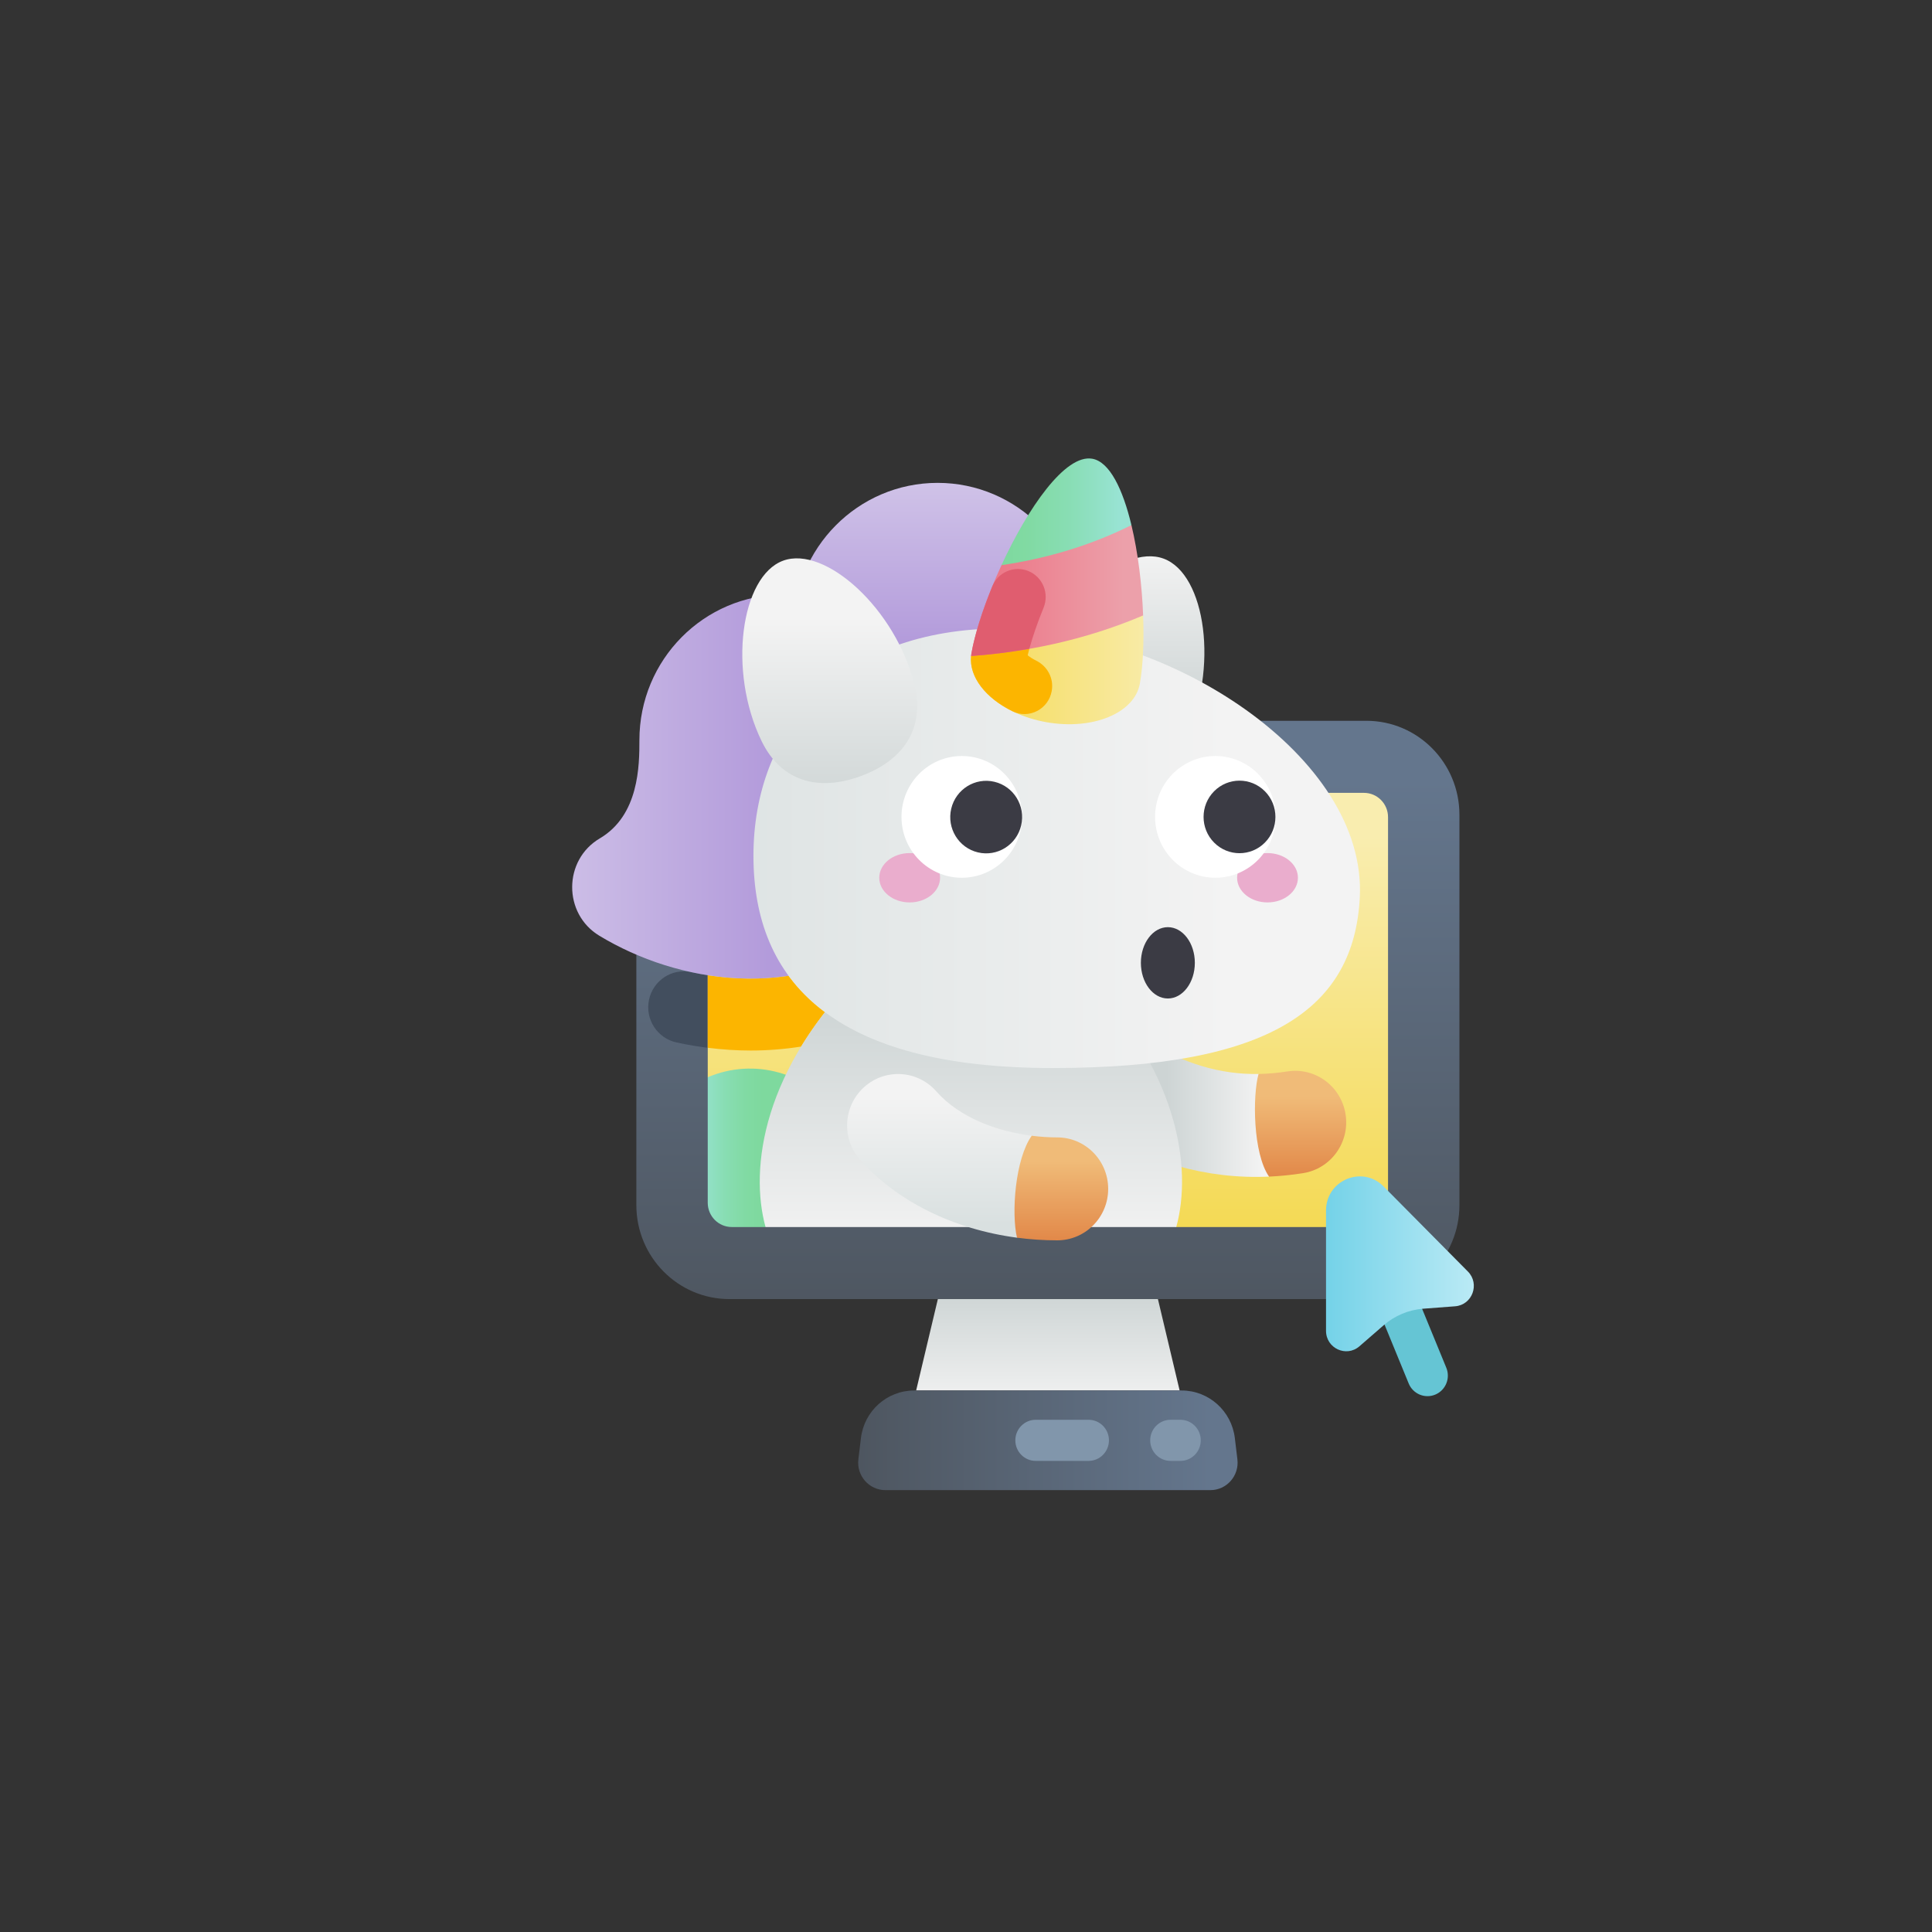 <?xml version="1.0" encoding="UTF-8" standalone="no"?>
<svg
   xmlns:dc="http://purl.org/dc/elements/1.1/"
   xmlns:cc="http://creativecommons.org/ns#"
   xmlns:rdf="http://www.w3.org/1999/02/22-rdf-syntax-ns#"
   xmlns:svg="http://www.w3.org/2000/svg"
   xmlns="http://www.w3.org/2000/svg"
   xmlns:xlink="http://www.w3.org/1999/xlink"
   xmlns:sodipodi="http://sodipodi.sourceforge.net/DTD/sodipodi-0.dtd"
   xmlns:inkscape="http://www.inkscape.org/namespaces/inkscape"
   id="Capa_1"
   enable-background="new 0 0 502 502"
   height="275"
   viewBox="0 0 502 502"
   width="275"
   version="1.1"
   sodipodi:docname="pic08.svg"
   inkscape:version="0.92.2 (5c3e80d, 2017-08-06)">
  <rect x="0" y="0" width="502" height="502" fill="#333333" stroke="none"/>
  <defs
     id="defs151" />
  <sodipodi:namedview
     pagecolor="#ffffff"
     bordercolor="#666666"
     borderopacity="1"
     objecttolerance="10"
     gridtolerance="10"
     guidetolerance="10"
     inkscape:pageopacity="0"
     inkscape:pageshadow="2"
     inkscape:window-width="1822"
     inkscape:window-height="1051"
     id="namedview149"
     showgrid="false"
     inkscape:zoom="0.85818182"
     inkscape:cx="137.5"
     inkscape:cy="137.5"
     inkscape:window-x="89"
     inkscape:window-y="-9"
     inkscape:window-maximized="1"
     inkscape:current-layer="Capa_1" />
  <linearGradient
     id="lg1">
    <stop
       offset="0"
       stop-color="#4e5660"
       id="stop2" />
    <stop
       offset="1"
       stop-color="#64768d"
       id="stop4" />
  </linearGradient>
  <linearGradient
     id="SVGID_1_"
     gradientUnits="userSpaceOnUse"
     x1="263.222"
     x2="263.222"
     xlink:href="#lg1"
     y1="416.48"
     y2="156.367" />
  <linearGradient
     id="lg2">
    <stop
       offset="0"
       stop-color="#f4d952"
       id="stop8" />
    <stop
       offset="1"
       stop-color="#f9edaf"
       id="stop10" />
  </linearGradient>
  <linearGradient
     id="SVGID_2_"
     gradientUnits="userSpaceOnUse"
     x1="263.222"
     x2="263.222"
     xlink:href="#lg2"
     y1="379.564"
     y2="184.274" />
  <linearGradient
     id="lg3">
    <stop
       offset="0"
       stop-color="#cdd4d4"
       id="stop14" />
    <stop
       offset="1"
       stop-color="#f3f3f3"
       id="stop16" />
  </linearGradient>
  <linearGradient
     id="SVGID_3_"
     gradientUnits="userSpaceOnUse"
     x1="263.222"
     x2="263.222"
     xlink:href="#lg3"
     y1="404.83"
     y2="462.014" />
  <linearGradient
     id="SVGID_4_"
     gradientUnits="userSpaceOnUse"
     x1="170.696"
     x2="343.136"
     xlink:href="#lg1"
     y1="477.759"
     y2="477.759" />
  <linearGradient
     id="lg4">
    <stop
       offset="0"
       stop-color="#7ed99e"
       id="stop21" />
    <stop
       offset=".253"
       stop-color="#81daa3"
       id="stop23" />
    <stop
       offset=".573"
       stop-color="#88ddb3"
       id="stop25" />
    <stop
       offset=".926"
       stop-color="#95e2cd"
       id="stop27" />
    <stop
       offset="1"
       stop-color="#98e3d3"
       id="stop29" />
  </linearGradient>
  <linearGradient
     id="SVGID_5_"
     gradientUnits="userSpaceOnUse"
     x1="123.144"
     x2="90.839"
     xlink:href="#lg4"
     y1="335.433"
     y2="335.433" />
  <linearGradient
     id="SVGID_6_"
     gradientUnits="userSpaceOnUse"
     x1="321.282"
     x2="368.756"
     xlink:href="#lg3"
     y1="314.533"
     y2="314.533" />
  <linearGradient
     id="lg5">
    <stop
       offset="0"
       stop-color="#e08243"
       id="stop34" />
    <stop
       offset="1"
       stop-color="#f0bb78"
       id="stop36" />
  </linearGradient>
  <linearGradient
     id="SVGID_7_"
     gradientUnits="userSpaceOnUse"
     x1="387.334"
     x2="387.334"
     xlink:href="#lg5"
     y1="354.553"
     y2="310.473" />
  <linearGradient
     id="lg6">
    <stop
       offset="0"
       stop-color="#b39bdb"
       id="stop40" />
    <stop
       offset="1"
       stop-color="#d0c3e8"
       id="stop42" />
  </linearGradient>
  <linearGradient
     id="SVGID_8_"
     gradientUnits="userSpaceOnUse"
     x1="126.044"
     x2="12.343"
     xlink:href="#lg6"
     y1="159.669"
     y2="159.669" />
  <linearGradient
     id="SVGID_9_"
     gradientUnits="userSpaceOnUse"
     x1="209.056"
     x2="209.056"
     xlink:href="#lg6"
     y1="89.313"
     y2="10.862" />
  <linearGradient
     id="SVGID_10_"
     gradientUnits="userSpaceOnUse"
     x1="297.152"
     x2="297.152"
     xlink:href="#lg3"
     y1="123.128"
     y2="44.64" />
  <linearGradient
     id="SVGID_11_"
     gradientUnits="userSpaceOnUse"
     x1="225.407"
     x2="225.407"
     xlink:href="#lg3"
     y1="263.695"
     y2="383.394" />
  <linearGradient
     id="lg7">
    <stop
       offset="0"
       stop-color="#d9e0e0"
       id="stop49" />
    <stop
       offset="1"
       stop-color="#f3f3f3"
       id="stop51" />
  </linearGradient>
  <linearGradient
     id="SVGID_12_"
     gradientUnits="userSpaceOnUse"
     x1="50.051"
     x2="351.925"
     xlink:href="#lg7"
     y1="189.665"
     y2="189.665" />
  <linearGradient
     id="SVGID_13_"
     gradientUnits="userSpaceOnUse"
     x1="223.289"
     x2="320.15"
     xlink:href="#lg2"
     y1="101.702"
     y2="101.702" />
  <linearGradient
     id="SVGID_14_"
     gradientUnits="userSpaceOnUse"
     x1="223.285"
     x2="300.647"
     y1="64.12"
     y2="64.12">
    <stop
       offset="0"
       stop-color="#ec6f80"
       id="stop56" />
    <stop
       offset="1"
       stop-color="#eca0aa"
       id="stop58" />
  </linearGradient>
  <linearGradient
     id="SVGID_15_"
     gradientUnits="userSpaceOnUse"
     x1="238.455"
     x2="298.128"
     xlink:href="#lg4"
     y1="25.965"
     y2="25.965" />
  <linearGradient
     id="SVGID_16_"
     gradientUnits="userSpaceOnUse"
     x1="156.067"
     x2="156.067"
     xlink:href="#lg3"
     y1="172.754"
     y2="79.848" />
  <linearGradient
     id="SVGID_17_"
     gradientUnits="userSpaceOnUse"
     x1="211.683"
     x2="211.683"
     xlink:href="#lg7"
     y1="372.811"
     y2="310.82" />
  <linearGradient
     id="SVGID_18_"
     gradientUnits="userSpaceOnUse"
     x1="269.828"
     x2="269.828"
     xlink:href="#lg5"
     y1="385.511"
     y2="341.927" />
  <linearGradient
     id="SVGID_19_"
     gradientUnits="userSpaceOnUse"
     x1="399.833"
     x2="472.439"
     y1="391.887"
     y2="391.887">
    <stop
       offset="0"
       stop-color="#74d2e8"
       id="stop65" />
    <stop
       offset="1"
       stop-color="#baeaf5"
       id="stop67" />
  </linearGradient>
  <g
     id="g146"
     transform="matrix(0.529,0,0,0.534,133.033,119.119)">
    <path
       d="M 61.085,363.327 V 173.372 c 0,-25.249 20.468,-45.717 45.717,-45.717 h 312.84 c 25.249,0 45.717,20.468 45.717,45.717 v 189.956 c 0,25.249 -20.468,45.717 -45.717,45.717 H 106.802 C 81.553,409.044 61.085,388.576 61.085,363.327 Z"
       id="path70"
       style="fill:url(#SVGID_1_)"
       inkscape:connector-curvature="0" />
    <path
       d="m 135.873,251.741 c -16.126,2.386 -32.393,1.513 -47.83,-1.79 -9.459,-2.024 -18.758,4.03 -20.751,13.496 -1.996,9.477 4.101,18.713 13.571,20.737 12.046,2.574 24.272,3.917 36.348,3.918 h 0.007 c 8.384,0 16.659,-0.662 24.773,-1.925 3.398,-5.53 7.29,-11.129 11.72,-16.762 -7.097,-5.242 -13.008,-11.161 -17.838,-17.674 z"
       id="path72"
       inkscape:connector-curvature="0"
       style="fill:#424e5e" />
    <path
       d="M 418.48,162.718 H 107.964 c -6.526,0 -11.816,5.29 -11.816,11.816 v 126.562 c 34.146,32.521 204.524,59.2 230.134,72.884 h 92.198 c 6.526,0 11.816,-5.29 11.816,-11.816 v -187.63 c 0,-6.525 -5.29,-11.816 -11.816,-11.816 z"
       id="path74"
       style="fill:url(#SVGID_2_)"
       inkscape:connector-curvature="0" />
    <path
       d="m 135.873,251.741 c -13.327,1.972 -26.752,1.719 -39.725,-0.289 v 35.304 c 7.03,0.873 14.072,1.345 21.064,1.346 h 0.007 c 8.384,0 16.659,-0.662 24.773,-1.925 3.398,-5.53 7.29,-11.129 11.72,-16.762 -7.098,-5.242 -13.009,-11.161 -17.839,-17.674 z"
       id="path76"
       inkscape:connector-curvature="0"
       style="fill:#fcb500" />
    <path
       d="M 317.269,409.044 H 209.175 l -10.663,44.474 h 129.42 z"
       id="path78"
       style="fill:url(#SVGID_3_)"
       inkscape:connector-curvature="0" />
    <path
       d="M 343.038,502 H 183.405 c -8.02,0 -14.235,-7.014 -13.269,-14.976 l 1.255,-10.342 c 1.604,-13.221 12.826,-23.163 26.144,-23.163 h 131.373 c 13.318,0 24.539,9.942 26.144,23.163 l 1.255,10.342 C 357.273,494.986 351.059,502 343.038,502 Z"
       id="path80"
       style="fill:url(#SVGID_4_)"
       inkscape:connector-curvature="0" />
    <g
       id="g134">
      <path
         d="M 159.684,318.351 C 145.264,298.975 119.08,291.404 96.148,301.097 v 61.068 c 0,6.526 5.29,11.816 11.816,11.816 h 16.569 c 7.044,-15.433 19.033,-42.709 35.151,-55.63 z"
         id="path82"
         style="fill:url(#SVGID_5_)"
         inkscape:connector-curvature="0" />
      <path
         d="m 366.695,299.508 c -18.807,0.313 -36.555,-4.984 -55.946,-16.512 -11.89,-7.068 -27.258,-3.16 -34.326,8.73 -7.068,11.891 -3.16,27.258 8.729,34.326 27.223,16.184 55.709,24.777 86.699,23.394 6.624,-14.014 7.555,-39.38 -5.156,-49.938 z"
         id="path84"
         style="fill:url(#SVGID_6_)"
         inkscape:connector-curvature="0" />
      <path
         d="m 380.827,298.276 c -4.803,0.751 -9.499,1.155 -14.132,1.232 -2.997,10.597 -2.758,38.688 5.156,49.938 5.492,-0.245 11.061,-0.798 16.717,-1.683 13.666,-2.138 23.012,-14.949 20.874,-28.615 -2.138,-13.664 -14.947,-23.01 -28.615,-20.872 z"
         id="path86"
         style="fill:url(#SVGID_7_)"
         inkscape:connector-curvature="0" />
      <path
         d="M 204.222,138.293 C 204.345,99.265 172.447,66.246 133.42,66.236 94.299,66.227 62.582,97.938 62.582,137.057 c 0,12.242 -0.12,36.532 -19.451,47.816 -17.991,10.502 -18.113,36.645 -0.247,47.358 38.816,23.274 95.428,31.636 141.112,1.018 0,0.001 20,-22.879 20.226,-94.956 z"
         id="path88"
         style="fill:url(#SVGID_8_)"
         inkscape:connector-curvature="0" />
      <circle
         cx="209.056"
         cy="82.706"
         r="70.821"
         id="circle90"
         style="fill:url(#SVGID_9_)" />
      <path
         d="m 320.05,48.745 c -20.737,-7.548 -55.392,23.588 -64.513,60.422 -5.305,21.421 5.626,36.848 26.363,44.396 20.737,7.548 39.027,2.755 48.732,-17.064 16.689,-34.079 10.155,-80.206 -10.582,-87.754 z"
         id="path92"
         style="fill:url(#SVGID_10_)"
         inkscape:connector-curvature="0" />
      <path
         d="M 278.096,248.405 H 172.718 c -49.748,48.308 -56.086,97.141 -48.186,125.576 h 201.749 c 7.901,-28.435 1.563,-77.268 -48.185,-125.576 z"
         id="path94"
         style="fill:url(#SVGID_11_)"
         inkscape:connector-curvature="0" />
      <path
         d="m 416.424,213.649 c -2.815,53.789 -43.533,82.975 -151,82.975 -107.467,0 -146.827,-42.174 -146.827,-103.279 0,-61.105 41.471,-110.639 122.562,-110.639 81.09,0 178.865,62.138 175.265,130.943 z"
         id="path96"
         style="fill:url(#SVGID_12_)"
         inkscape:connector-curvature="0" />
      <g
         id="g114">
        <ellipse
           cx="195.327"
           cy="204.028"
           rx="14.936"
           ry="12.003"
           id="ellipse98"
           style="fill:#eaadcd" />
        <ellipse
           cx="371.098"
           cy="204.028"
           rx="14.936"
           ry="12.003"
           id="ellipse100"
           style="fill:#eaadcd" />
        <circle
           cx="220.933"
           cy="174.41"
           r="29.618"
           id="circle102"
           style="fill:#ffffff" />
        <circle
           cx="232.899"
           cy="174.41"
           transform="matrix(0.23,-0.973,0.973,0.23,9.646,361.007)"
           id="ellipse104"
           r="17.652"
           style="fill:#3b3b44" />
        <circle
           cx="345.491"
           cy="174.41"
           r="29.618"
           id="circle106"
           style="fill:#ffffff" />
        <g
           id="g112"
           style="fill:#3b3b44">
          <circle
             cx="357.394"
             cy="174.41"
             transform="matrix(0.707,-0.707,0.707,0.707,-18.648,303.799)"
             id="ellipse108"
             r="17.652" />
          <ellipse
             cx="322.149"
             cy="245.423"
             rx="13.252"
             ry="17.352"
             id="ellipse110" />
        </g>
      </g>
      <g
         id="g126">
        <path
           d="m 225.498,96.135 c -1.417,14.043 14.742,28.275 36.932,32.188 22.85,4.029 43.437,-4.41 45.983,-18.849 1.548,-8.782 2.064,-20.537 1.586,-33.086 -30.122,-5.725 -53.789,-1.426 -84.501,19.747 z"
           id="path116"
           style="fill:url(#SVGID_13_)"
           inkscape:connector-curvature="0" />
        <path
           d="m 257.545,98.432 c -1.848,-0.912 -3.271,-1.857 -4.251,-2.663 0.238,-1.004 0.514,-2.057 0.808,-3.132 -9.441,-0.837 -16.997,-0.642 -28.604,3.499 -1.03,10.204 7.217,20.509 20.32,26.881 8.099,3.939 17.722,-0.994 19.286,-9.863 l 0.016,-0.089 c 1.063,-6.029 -2.087,-11.924 -7.575,-14.633 z"
           id="path118"
           inkscape:connector-curvature="0"
           style="fill:#fcb500" />
        <path
           d="m 304.257,32.437 c -21.905,-1.501 -43.312,1.586 -63.823,19.493 -7.197,15.451 -12.719,31.336 -14.767,42.953 -0.074,0.417 -0.127,0.834 -0.169,1.252 25.506,-1.829 54.901,-7.26 84.502,-19.747 -0.562,-14.728 -2.495,-30.547 -5.743,-43.951 z"
           id="path120"
           style="fill:url(#SVGID_14_)"
           inkscape:connector-curvature="0" />
        <path
           d="m 253.547,54.754 c -6.921,-2.748 -14.776,0.569 -17.62,7.451 -4.96,12 -8.665,23.633 -10.26,32.679 -0.074,0.417 -0.126,0.834 -0.168,1.252 9.094,-0.652 18.688,-1.774 28.604,-3.499 1.619,-5.925 4.048,-12.855 6.995,-19.992 2.903,-7.033 -0.479,-15.083 -7.551,-17.891 z"
           id="path122"
           inkscape:connector-curvature="0"
           style="fill:#e05d6f" />
        <path
           d="M 304.257,32.437 C 300.032,15 293.583,1.654 285.031,0.146 271.712,-2.202 253.368,24.161 240.434,51.93 c 20.21,-2.949 42.206,-8.802 63.823,-19.493 z"
           id="path124"
           style="fill:url(#SVGID_15_)"
           inkscape:connector-curvature="0" />
      </g>
      <path
         d="m 133.168,49.747 c 20.737,-7.548 55.392,23.588 64.513,60.422 5.305,21.421 -5.626,36.848 -26.363,44.396 -20.737,7.548 -39.027,2.755 -48.732,-17.064 -16.689,-34.079 -10.155,-80.206 10.582,-87.754 z"
         id="path128"
         style="fill:url(#SVGID_16_)"
         inkscape:connector-curvature="0" />
      <path
         d="m 255.277,329.566 c -16.669,-2.1 -35.209,-8.529 -46.945,-21.672 -9.213,-10.318 -25.047,-11.214 -35.362,-2.002 -10.318,9.213 -11.214,25.045 -2.002,35.362 18.139,20.315 46.055,33.845 77.077,37.913 11.48,-6.991 13.478,-37.961 7.232,-49.601 z"
         id="path130"
         style="fill:url(#SVGID_17_)"
         inkscape:connector-curvature="0" />
      <path
         d="m 292.836,355.416 c 0,-13.832 -11.212,-25.045 -25.045,-25.045 -3.94,0 -8.164,-0.258 -12.514,-0.806 -8.158,11.371 -10.047,37.72 -7.231,49.601 6.468,0.848 13.068,1.294 19.745,1.294 13.832,0.001 25.045,-11.212 25.045,-25.044 z"
         id="path132"
         style="fill:url(#SVGID_18_)"
         inkscape:connector-curvature="0" />
    </g>
    <path
       d="m 440.439,450.103 -14.1,-34.038 c -2.114,-5.103 0.309,-10.952 5.411,-13.065 5.104,-2.115 10.952,0.309 13.065,5.411 l 14.1,34.038 c 2.114,5.103 -0.309,10.952 -5.411,13.065 -5.14,2.13 -10.967,-0.345 -13.065,-5.411 z"
       id="path136"
       inkscape:connector-curvature="0"
       style="fill:#65c5d4" />
    <path
       d="m 447.568,413.724 15.67,-1.176 c 8.468,-0.635 12.283,-10.918 6.278,-16.923 l -41.402,-41.402 c -10.437,-10.436 -28.281,-3.045 -28.281,11.714 v 58.551 c 0,8.492 9.969,13.066 16.406,7.527 l 11.912,-10.249 c 5.447,-4.686 12.251,-7.505 19.417,-8.042 z"
       id="path138"
       style="fill:url(#SVGID_19_)"
       inkscape:connector-curvature="0" />
    <g
       id="g144"
       style="fill:#8196ab">
      <path
         d="m 283.212,487.77 h -25.979 c -5.522,0 -10,-4.477 -10,-10 0,-5.522 4.478,-10 10,-10 h 25.979 c 5.522,0 10,4.478 10,10 0,5.523 -4.478,10 -10,10 z"
         id="path140"
         inkscape:connector-curvature="0" />
      <path
         d="m 328.312,487.77 h -4.836 c -5.523,0 -10,-4.477 -10,-10 0,-5.522 4.477,-10 10,-10 h 4.836 c 5.523,0 10,4.478 10,10 0,5.523 -4.477,10 -10,10 z"
         id="path142"
         inkscape:connector-curvature="0" />
    </g>
  </g>
</svg>
